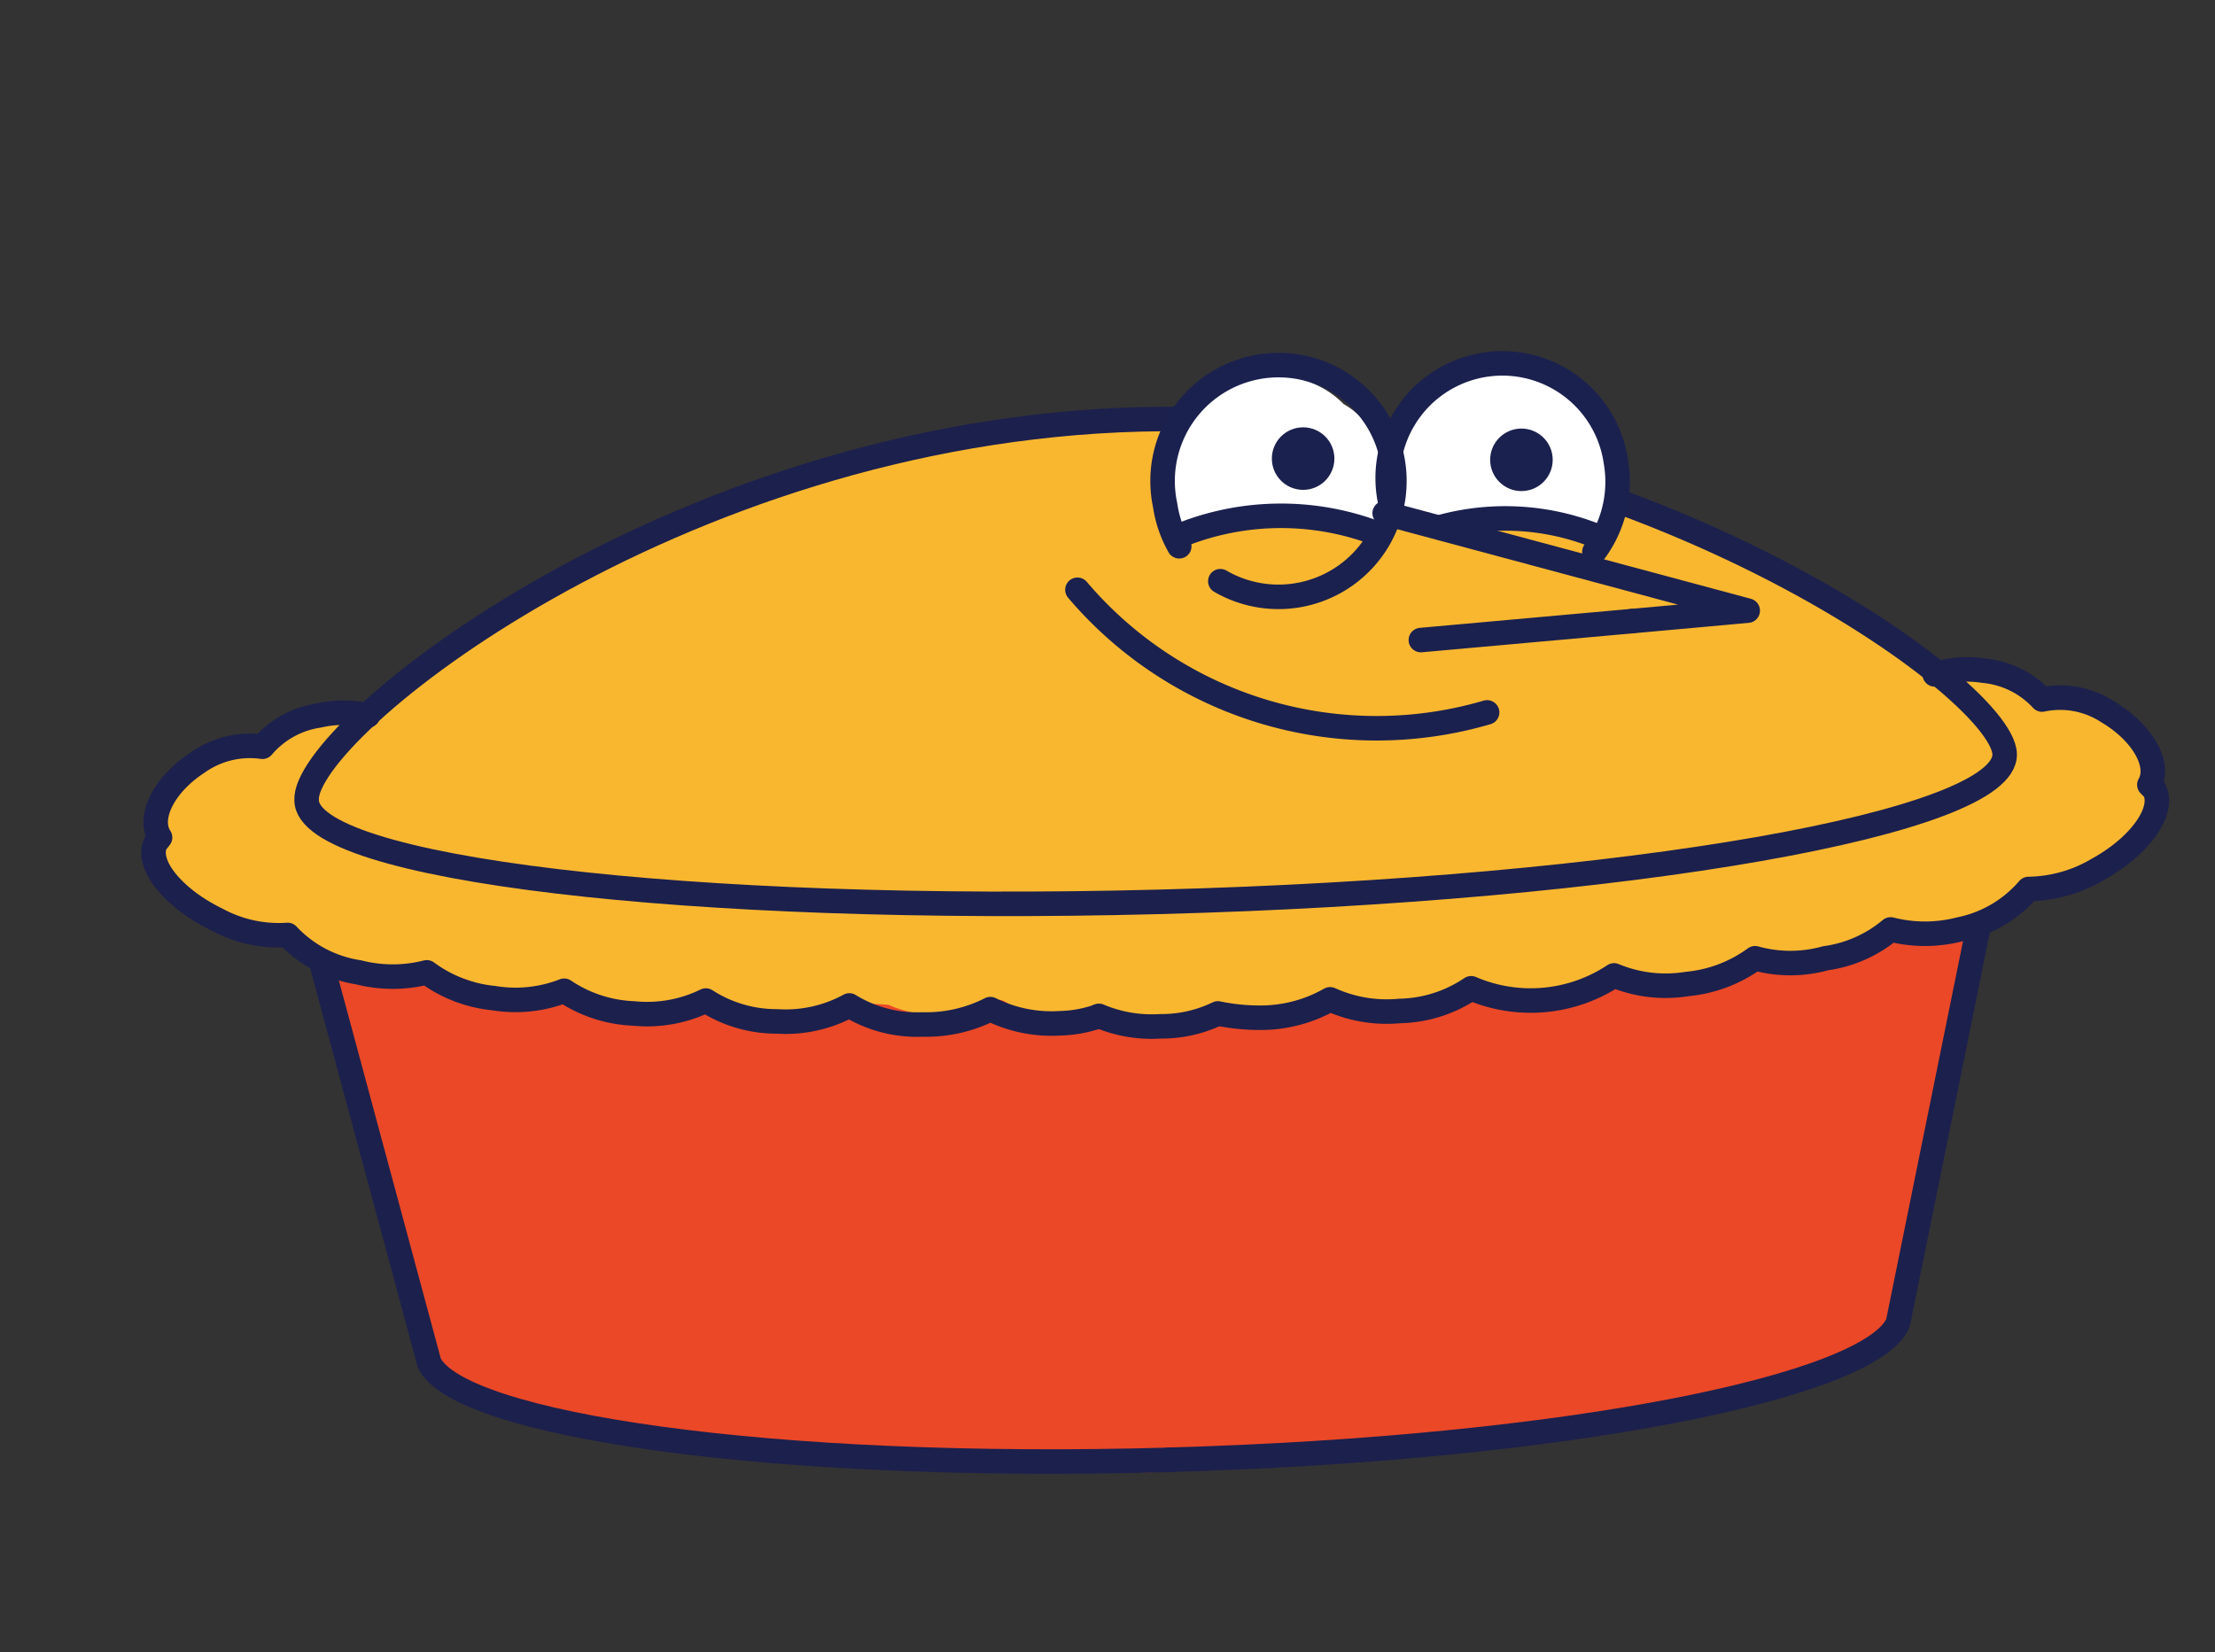 <svg xmlns="http://www.w3.org/2000/svg" viewBox="0 0 36.12 26.95"><rect x="0" y="0" width="36.12" height="26.95" fill="#333333" stroke="none"/><defs><style>.cls-1{fill:#ea4827;}.cls-2{fill:#f9b730;}.cls-3,.cls-5{fill:none;stroke-linecap:round;stroke-linejoin:round;stroke-width:0.4px;}.cls-3{stroke:#1c204d;}.cls-4{fill:#fff;}.cls-5{stroke:#1b214e;}.cls-6{fill:#1b214e;}</style></defs><g id="Layer_1" data-name="Layer 1"><path class="cls-1" d="M19.06,23.81c6.46-.18,11.44-1.19,11.89-2.23l1.28-6.25"/><path class="cls-1" d="M19.11,23.81C12.57,24,7.48,23.24,7,22.23L5.24,15.7"/><path class="cls-2" d="M5,13.05c0,1.12,6.25,1.86,13.9,1.66s13.82-1.29,13.79-2.41S26.25,6.64,18.6,6.84,4.94,11.92,5,13.05Z"/><path class="cls-2" d="M31.55,11a1.74,1.74,0,0,1,.8-.06,1.48,1.48,0,0,1,.95.47,1.42,1.42,0,0,1,1.07.2c.56.33.87.86.68,1.19l0,0,.08.08c.18.34-.23.92-.92,1.3a2.27,2.27,0,0,1-1.13.32,2,2,0,0,1-1.13.66,2.27,2.27,0,0,1-1.12,0,2.09,2.09,0,0,1-1.06.47,2.15,2.15,0,0,1-1.15,0,2.23,2.23,0,0,1-1.11.42,2.19,2.19,0,0,1-1.19-.14,2.46,2.46,0,0,1-2.33.21,2.16,2.16,0,0,1-1.17.37,2.23,2.23,0,0,1-1.13-.19,2.29,2.29,0,0,1-1.12.3,3.37,3.37,0,0,1-.66-.06"/><path class="cls-2" d="M6,11.67a1.78,1.78,0,0,0-.8,0,1.49,1.49,0,0,0-.92.51,1.47,1.47,0,0,0-1.06.26c-.55.36-.82.9-.61,1.22l0,0-.07.09c-.17.34.28.9,1,1.25a2.11,2.11,0,0,0,1.15.25,2,2,0,0,0,1.16.61,2.25,2.25,0,0,0,1.11,0,2.19,2.19,0,0,0,1.09.42,2.18,2.18,0,0,0,1.15-.12,2.18,2.18,0,0,0,1.13.37,2.18,2.18,0,0,0,1.18-.21,2.13,2.13,0,0,0,1.16.34,2.17,2.17,0,0,0,1.18-.26,2.11,2.11,0,0,0,1.19.31,2.31,2.31,0,0,0,1.11-.25,2.23,2.23,0,0,0,1.14.23,2,2,0,0,0,.61-.11"/><path class="cls-2" d="M19.86,16.53a2.11,2.11,0,0,1-.94.21,2.21,2.21,0,0,1-1-.17"/><path class="cls-2" d="M7.16,12.06c.66-.13,1.06.28,1.7.36a1.94,1.94,0,0,0,.68-.06c.36-.07.23-.09.59.06.63.25,1.19,0,1.82.07a6.11,6.11,0,0,0,1.67.18,3.06,3.06,0,0,1,1.22-.11,2.18,2.18,0,0,0,1.49,0,1.59,1.59,0,0,1,.22-.13l.1-.05c.13.05.32.24.44.29a1.67,1.67,0,0,0,.59.11c.25,0,.43-.18.65-.2s.75.28,1.15.27a2.22,2.22,0,0,0,.76-.22,1.41,1.41,0,0,1,.62,0c.51,0,.91-.24,1.36-.25s.65.14,1,.1a5.28,5.28,0,0,0,.78-.21c.54-.14,1,.14,1.57.07.34,0,.64-.21,1-.24a6.79,6.79,0,0,1,.9.05,2.29,2.29,0,0,0,.82-.11c.23-.08.46-.32.7-.36.55-.08,1,.16,1.52-.1a1.94,1.94,0,0,1,1.19-.22,1.74,1.74,0,0,0,.94-.16,1.17,1.17,0,0,1-.14.33,12,12,0,0,1-1.4,1.69,1.11,1.11,0,0,1-1,.32,48.54,48.54,0,0,1-5.36,3.86c-1,.6-2,1.17-3,1.7s-2.07,1.2-3.24.92a15,15,0,0,1-3-1.39c-1-.5-2.07-1-3.09-1.57A46.26,46.26,0,0,1,6.3,13.22,1,1,0,0,1,6,12.07,2.53,2.53,0,0,0,7.16,12.06Z"/><path class="cls-1" d="M6.81,15.9c.66-.13,1.06.28,1.7.35a2,2,0,0,0,.68-.05c.35-.07.23-.09.59.05.62.26,1.19,0,1.82.07a6.12,6.12,0,0,0,1.67.19,3.25,3.25,0,0,1,1.22-.12,2,2,0,0,0,1.48.05c.08,0,.15-.09.23-.13l.1,0c.13,0,.32.24.44.29a1.32,1.32,0,0,0,.59.11c.25,0,.43-.17.65-.2s.75.28,1.15.28a2.18,2.18,0,0,0,.75-.23,1.33,1.33,0,0,1,.63,0,10.93,10.93,0,0,0,1.36-.26,7.9,7.9,0,0,0,1,.1,5.28,5.28,0,0,0,.78-.21c.54-.14,1,.14,1.57.08.34,0,.64-.22,1-.25s.6.05.89.05a2.11,2.11,0,0,0,.83-.1c.23-.08.46-.33.7-.36.55-.08,1,.16,1.52-.1a1.86,1.86,0,0,1,1.19-.22,1.76,1.76,0,0,0,.94-.17.82.82,0,0,1-.15.33,11.26,11.26,0,0,1-1.39,1.69,1.09,1.09,0,0,1-1,.33,48.46,48.46,0,0,1-5.36,3.85c-1,.61-2,1.18-3,1.71s-2.07,1.2-3.24.92a15.56,15.56,0,0,1-3-1.39c-1-.51-2.07-1-3.09-1.57A45.67,45.67,0,0,1,6,17.05a1,1,0,0,1-.3-1.14A2.53,2.53,0,0,0,6.81,15.9Z"/><path class="cls-3" d="M19.06,23.81c6.46-.18,11.44-1.19,11.89-2.23l1.31-6.45"/><path class="cls-3" d="M19.11,23.81C12.57,24,7.48,23.24,7,22.23L5.24,15.7"/><path class="cls-3" d="M5,13.05c0,1.12,6.25,1.86,13.9,1.66s13.82-1.29,13.79-2.41S26.25,6.64,18.6,6.84,4.94,11.92,5,13.05Z"/><path class="cls-3" d="M31.55,11a1.74,1.74,0,0,1,.8-.06,1.48,1.48,0,0,1,.95.47,1.42,1.42,0,0,1,1.07.2c.56.33.87.86.68,1.19l0,0,.08.08c.18.34-.23.92-.92,1.3a2.27,2.27,0,0,1-1.13.32,2,2,0,0,1-1.13.66,2.27,2.27,0,0,1-1.12,0,2.09,2.09,0,0,1-1.06.47,2.15,2.15,0,0,1-1.15,0,2.23,2.23,0,0,1-1.11.42,2.19,2.19,0,0,1-1.19-.14,2.46,2.46,0,0,1-2.33.21,2.16,2.16,0,0,1-1.17.37,2.23,2.23,0,0,1-1.13-.19,2.29,2.29,0,0,1-1.12.3,3.37,3.37,0,0,1-.66-.06"/><path class="cls-3" d="M6,11.67a1.78,1.78,0,0,0-.8,0,1.49,1.49,0,0,0-.92.51,1.47,1.47,0,0,0-1.06.26c-.55.36-.82.9-.61,1.22l0,0-.07.09c-.17.34.28.9,1,1.25a2.11,2.11,0,0,0,1.15.25,2,2,0,0,0,1.16.61,2.25,2.25,0,0,0,1.11,0,2.19,2.19,0,0,0,1.09.42,2.18,2.18,0,0,0,1.15-.12,2.18,2.18,0,0,0,1.13.37,2.18,2.18,0,0,0,1.18-.21,2.13,2.13,0,0,0,1.16.34,2.17,2.17,0,0,0,1.18-.26,2.11,2.11,0,0,0,1.19.31,2.31,2.31,0,0,0,1.11-.25,2.23,2.23,0,0,0,1.14.23,2,2,0,0,0,.61-.11"/><path class="cls-3" d="M19.86,16.53a2.11,2.11,0,0,1-.94.21,2.21,2.21,0,0,1-1-.17"/><path class="cls-4" d="M22.71,7.76h0a.86.86,0,0,1,0-.22A2.06,2.06,0,0,1,23.8,6.24a1.56,1.56,0,0,1,1.68.17,1.7,1.7,0,0,1,.88,1.39,1.91,1.91,0,0,1-.24,1,.24.24,0,0,0-.18-.1,3.12,3.12,0,0,1-.53-.11l-.55-.1a3.07,3.07,0,0,0-1.17,0,.44.44,0,0,0-.17.07L23,8.46A.49.49,0,0,1,22.71,7.76Z"/><path class="cls-4" d="M20.76,8.47a4.48,4.48,0,0,0-1.62.31,2.07,2.07,0,0,1-.09-.32A1.62,1.62,0,0,1,19.25,7a.59.59,0,0,1,.24-.4,3.15,3.15,0,0,1,.67-.37l.17,0a1.92,1.92,0,0,1,.4-.09,1.52,1.52,0,0,1,1.18.45,1.25,1.25,0,0,1,.63,1,2.37,2.37,0,0,1-.08,1.21A4.85,4.85,0,0,0,20.76,8.47Z"/><path class="cls-5" d="M22.69,8.34a.14.14,0,0,1,0-.07,1.87,1.87,0,1,1,3.66-.74A1.91,1.91,0,0,1,26,9"/><line class="cls-5" x1="26.62" y1="10.13" x2="23.17" y2="10.44"/><polyline class="cls-5" points="22.58 8.37 28.5 9.96 26.62 10.13"/><path class="cls-5" d="M19.23,8.91A1.91,1.91,0,0,1,19,8.24a1.89,1.89,0,1,1,.9,1.24"/><path class="cls-5" d="M22.45,8.7a4.39,4.39,0,0,0-3.27.06"/><path class="cls-5" d="M26.1,8.77a4,4,0,0,0-2.58-.18"/><circle class="cls-6" cx="21.25" cy="7.48" r="0.51"/><circle class="cls-6" cx="24.81" cy="7.5" r="0.51"/><path class="cls-5" d="M17.57,9.62a6.4,6.4,0,0,0,6.68,2"/></g></svg>